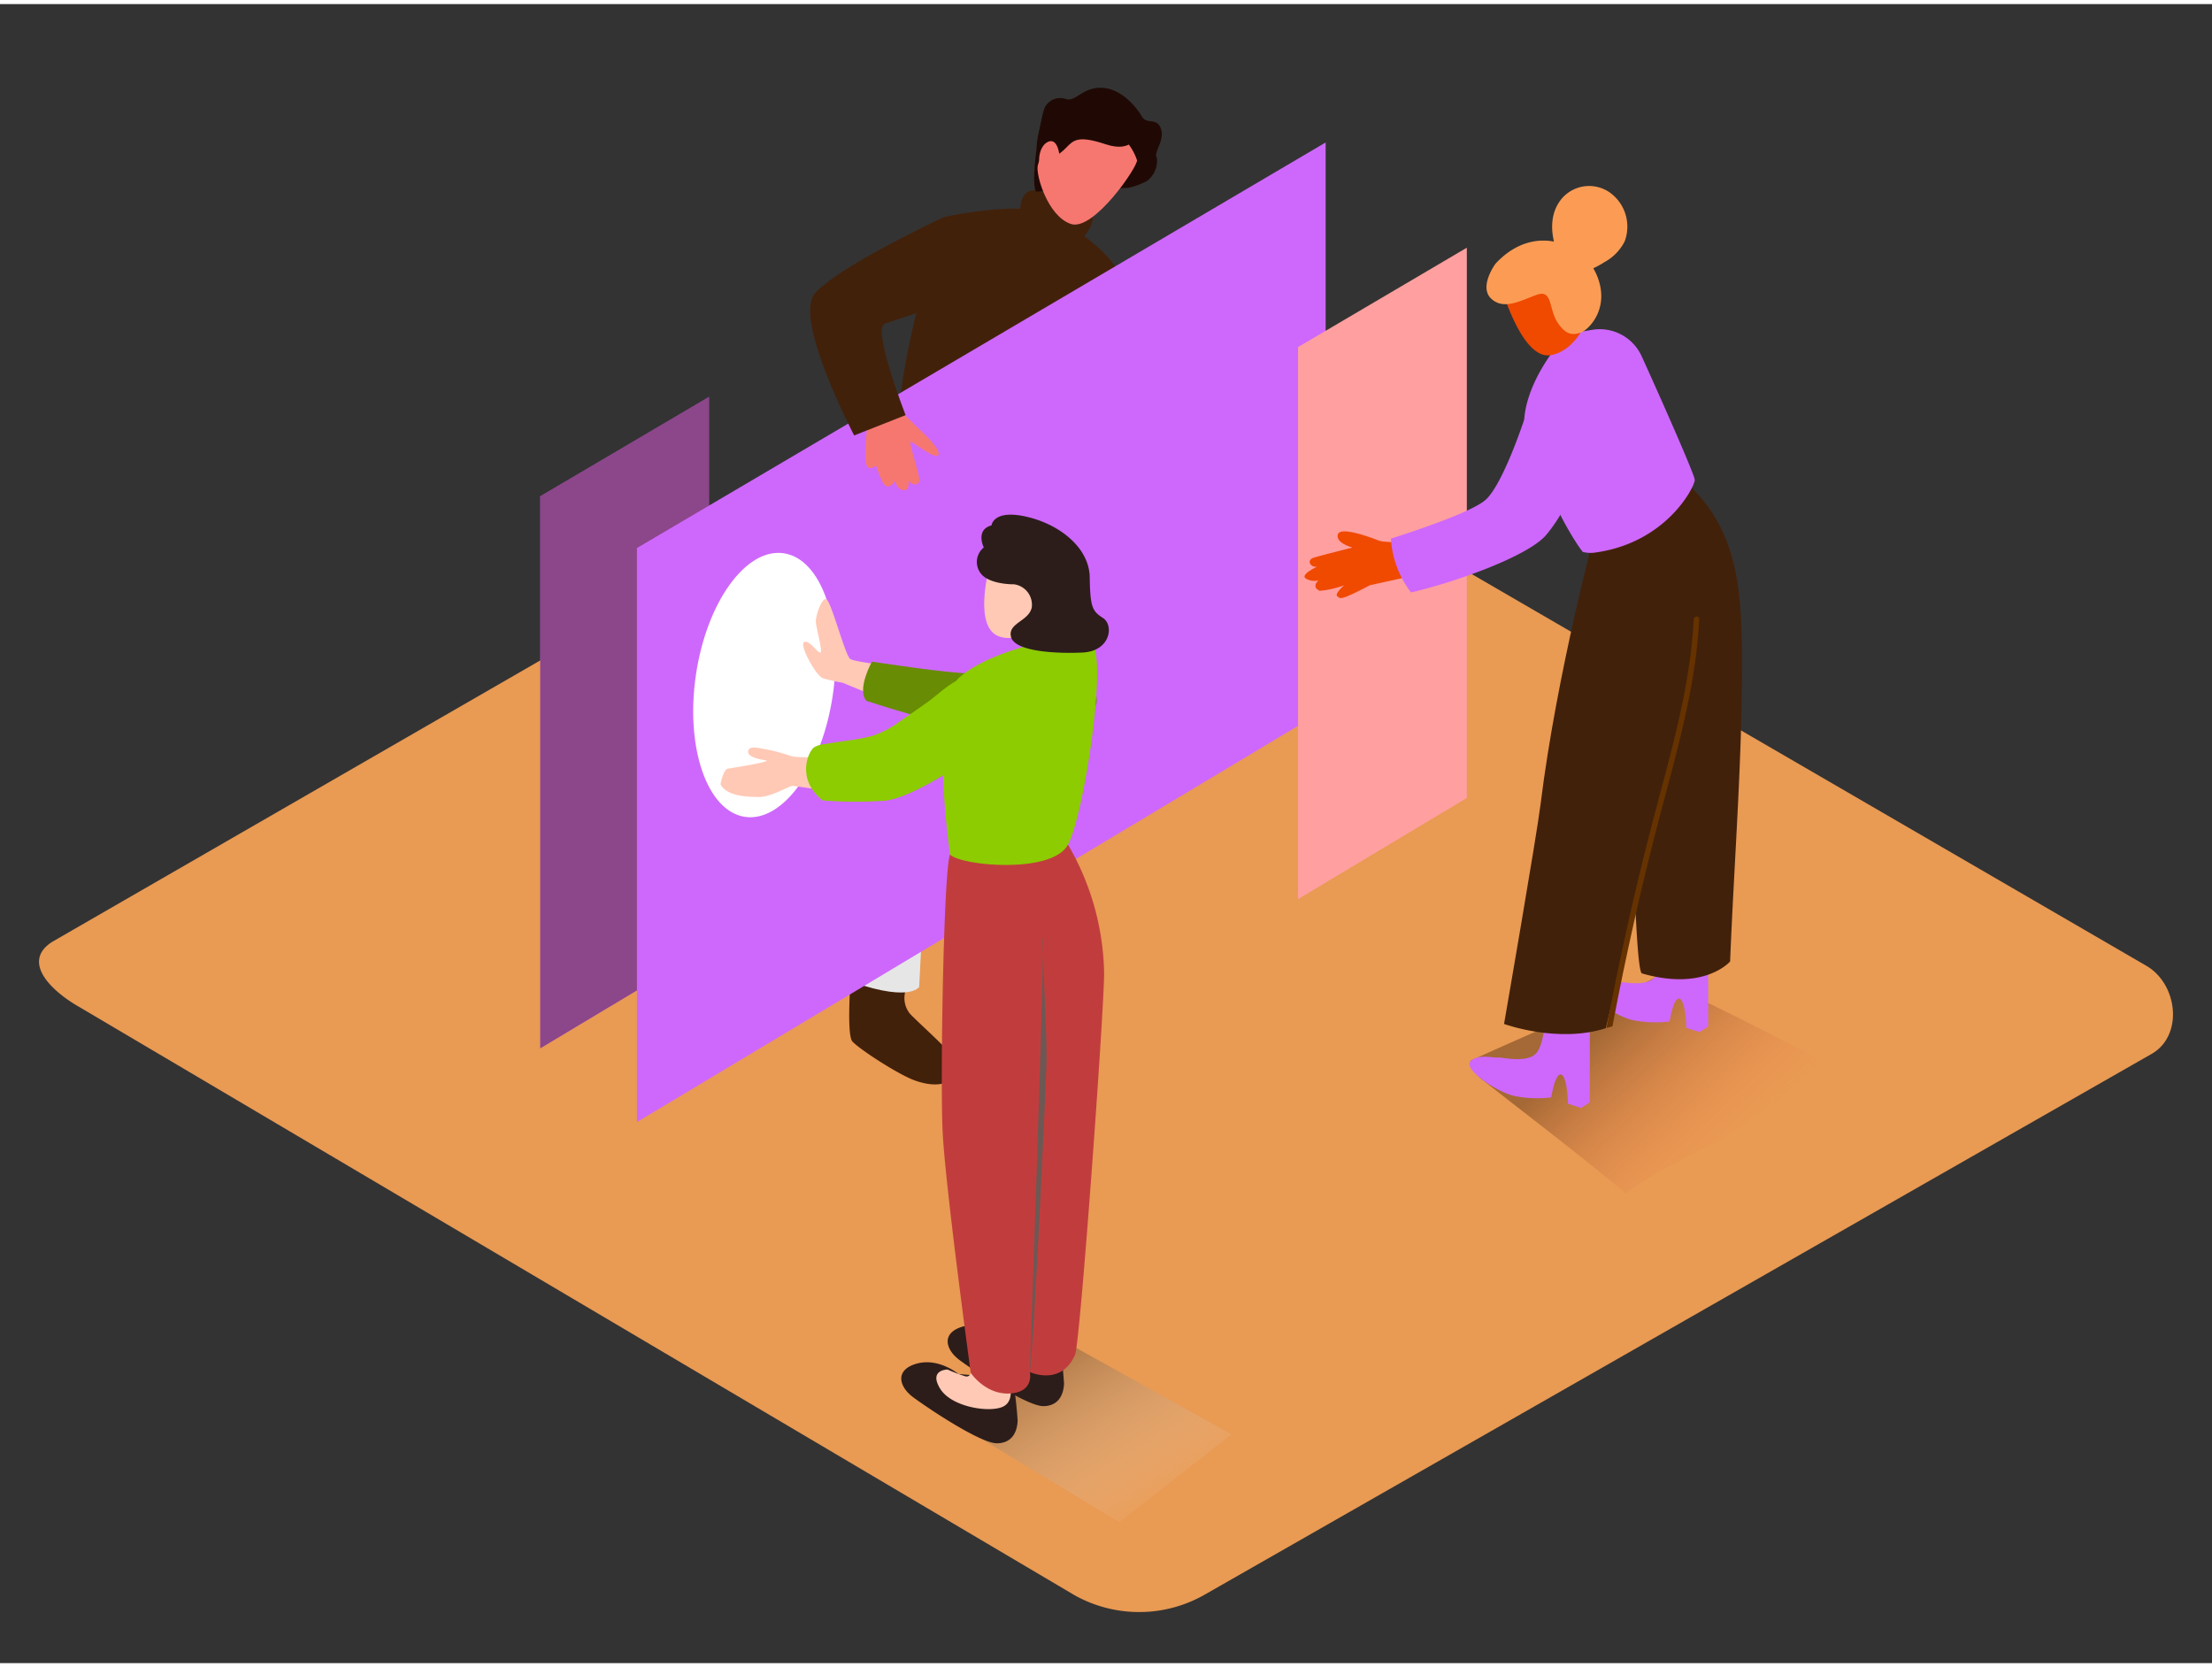 <svg xmlns="http://www.w3.org/2000/svg" xmlns:xlink="http://www.w3.org/1999/xlink" viewBox="0 0 400 300" width="406" height="306" class="illustration styles_illustrationTablet__1DWOa"><rect x="0" y="0" width="400" height="300" fill="#333333" stroke="none"/><defs><linearGradient id="linear-gradient" x1="20.68" y1="274.5" x2="41.99" y2="240.09" gradientTransform="matrix(-1, 0, 0, 1, 230.3, 0)" gradientUnits="userSpaceOnUse"><stop offset="0" stop-color="#fff" stop-opacity="0"></stop><stop offset="0.99" stop-color="#754c24"></stop></linearGradient><linearGradient id="linear-gradient-2" x1="304.67" y1="206.78" x2="326.24" y2="183.84" gradientTransform="matrix(-1, 0, 0, 1, 617.41, 0)" gradientUnits="userSpaceOnUse"><stop offset="0" stop-color="#ff734d" stop-opacity="0"></stop><stop offset="1" stop-color="#42210b"></stop></linearGradient></defs><title>PP</title><g style="isolation: isolate;"><g id="Layer_2" data-name="Layer 2"><path d="M194.28,287.7,14.56,181.48C8.84,178.27,3.93,173,9.51,169.53l180.37-104c2.71-1.68,6.82-2.78,9.57-1.18L388.11,173.89c5.72,3.32,6.75,12.6,1,15.93L218,287.53A23.9,23.9,0,0,1,194.28,287.7Z" fill="#e99a53"></path><path d="M182.47,236.25l40.25,22.39-20.3,15.92-25.15-15.25C180.44,257.27,179.28,238.24,182.47,236.25Z" opacity="0.63" fill="url(#linear-gradient)" style="mix-blend-mode: multiply;"></path><polygon points="97.69 89 128.21 71.03 128.21 170.54 97.69 188.83 97.69 89" fill="#ce68fc"></polygon><polygon points="97.69 89 128.21 71.03 128.21 170.54 97.69 188.83 97.69 89" fill="#42210b" opacity="0.47"></polygon><path d="M214.43,58.19a15.55,15.55,0,0,0,3.23-4.93c.39-1.59,1.11-8.12,2-8.44,2.51-.89.14,4.23,1.1,4.06s5-4.75,6.2-5.06,3.15,2.72,2.65,4.53a19,19,0,0,1-3.26,5.22l-9.72,8.94" fill="#f67770"></path><path d="M183.3,169.29a4.49,4.49,0,0,0,.92,3.69c1.39,1.5,6.72,6.22,7.22,7.24s1.21,3.81,0,4.78-3.57,1.07-6.47,0-9.87-5.58-11.16-7,0-15.77,0-15.77,7.47-1.82,10,0Z" fill="#42210b"></path><path d="M163.63,178.88a4.49,4.49,0,0,0,.92,3.69c1.39,1.5,6.72,6.22,7.22,7.24s1.21,3.81,0,4.78-3.57,1.07-6.47,0-9.87-5.58-11.16-7,0-15.77,0-15.77,7.47-1.82,10,0Z" fill="#42210b"></path><path d="M184.21,76.39s3.81,16.91,4.06,32.72-1.62,58.28-1.62,58.28-4.38,4.21-14,2.73V111.18s-3.36,1.25-3.36,3.75-3.07,62.78-3.07,62.78-1.72,3.19-14.31-1.69c0,0-4.3-79.9,4.94-95.39" fill="#e6e6e6"></path><path d="M161.53,78.55c2,.87,7,4.91,10.91,6.42a46.34,46.34,0,0,0,11.73,3.19c.46-.61.92-1.25,1.39-2,11.73-18.34,17.51-32.37,17.14-36.32s-10.35-11.65-16.07-12.62-16.09,1.33-16.09,1.33S164.81,56.12,163,69.65C162.46,73.44,162.46,73.44,161.53,78.55Z" fill="#42210b"></path><path d="M193.82,42.88c1.61,1.22,4.26-3.56,3.72-4.38s-8.87-4.79-10.43-4.83c-3.41-.08-2.56,5.43-2.56,5.43" fill="#42210b"></path><path d="M192.82,17.19c1.74.47,3-2.23,6.52-2.05s6.25,3.6,7.13,5.17,2.73.09,3.46,2.23-1.24,4-.79,5.19a.85.85,0,0,0,.07.15,4.6,4.6,0,0,1-1.78,4.1,13.5,13.5,0,0,1-3.4,1.25l-16.7.68c-1.08-1.91.88-14.13,1.7-15.39A3.13,3.13,0,0,1,192.82,17.19Z" fill="#200904"></path><path d="M205.6,28.22c.3.94-7.79,12.93-11.95,11.54s-6.34-8.77-6-10.52,4.46-9.91,6.42-9.94S203.78,22.51,205.6,28.22Z" fill="#f67770"></path><path d="M205.52,23.62s-.64,3.37-5.61,1.72-5.78-.74-7.12.64c-2.5,2.6-7.5,4.65-4.25-5.18.16-.48,6.54-5.25,10.42-4S205.52,23.62,205.52,23.62Z" fill="#200904"></path><path d="M191.6,27.44s-.28-3.24-2-2.57-2.22,3.9-1.09,5.51" fill="#f67770"></path><path d="M202.69,49.86a70.47,70.47,0,0,1-.42,15.36s13.1-11.87,14.2-11.1,4,5.26,3.53,7.13-17.6,21.56-26.45,19.9-5-21.28-5-21.28" fill="#42210b"></path><polygon points="239.72 127.52 239.72 25.02 115.18 98.36 115.18 202.16 239.72 127.52" fill="#ce68fc"></polygon><polygon points="234.73 62.02 265.25 44.05 265.25 143.56 234.73 161.85 234.73 62.02" fill="#ff9f9f"></polygon><path d="M259,97s-8,.67-9.71,0-7-2.61-7.38-1.06,2.67,2.33,2.67,2.33-5.43,1.36-6.94,1.81-.66,1.86.56,1.65c0,0-3.15,1.42-2.07,2.14a3,3,0,0,0,2.32.33s-1.43,1.17.2,1.89a16.66,16.66,0,0,0,4.43-1s-1.83,1.56-1.24,2,.42.85,5.88-2c0,0,11.4-2.54,13.94-3" fill="#f04900"></path><path d="M299.08,176.11c6.61,2.73,23.66,11.27,34,17A87.24,87.24,0,0,1,322,198.7c-3.81,1.76-7.14,4.24-10.72,6.4-5.69,3.43-12.12,5.75-17.24,10-7.24-6.13-19.28-15.29-25.82-20.47-.23,0-2.47-2.2-2.3-3.55C273.12,187.69,297.63,177.25,299.08,176.11Z" opacity="0.41" fill="url(#linear-gradient-2)"></path><path d="M307.31,185.88l1.58-1,0-17.79-7.81-.28s-.15,7.59-2,9.32-6.41.49-6.86.64-3.52-.74-4.9.68,4.68,5.52,7.9,6.27a20.8,20.8,0,0,0,6.7.25s.7-4.55,1.82-4.1,1.2,5.26,1.2,5.26Z" fill="#ce68fc"></path><path d="M315,117.06c-.11-11.76-1-22.62-10.42-30.82L304,88.39c0-.08,0-.16,0-.24-.09-1-1.8-1.46-2-.27a2.63,2.63,0,0,1,0,.27v.06c0,.39-.09.79-.11,1.18a1,1,0,0,0-1.52.05c-1.84.59-2.58,3.25-2.59,4.91a1,1,0,0,0,2,0,3.57,3.57,0,0,1,.51-2.16l.18-.51v.06l0,.12a3.86,3.86,0,0,0,.07,1.49,1,1,0,0,0,.49.59c.09.38.19.76.29,1.14l-2.7.77-3.86,24.84s.52,54.12,2.16,54.59c11.29,3.28,15.94-2.16,15.94-2.16C313.6,154.52,315.15,135.71,315,117.06Z" fill="#42210b"></path><path d="M285.91,199.6l1.58-1,0-17.79-7.81-.28s-.15,7.59-2,9.32-6.41.49-6.86.64-3.52-.74-4.9.68,4.68,5.52,7.9,6.27a20.8,20.8,0,0,0,6.7.25s.7-4.55,1.82-4.1,1.2,5.26,1.2,5.26Z" fill="#ce68fc"></path><path d="M288.72,94.28s-7.2,26.58-10.13,50.37c-.7,5.71-6.61,39.77-6.61,39.77s9.74,3.56,18.4.77c0,0,10.3-43.46,10.74-44.31s7.39-29,8.19-49.2" fill="#42210b"></path><path d="M287.87,58.91l-4.33.74c-.87.6-7.39,8-7.91,15.46a40.52,40.52,0,0,0,1.83,5.8c.88,2.57,1.83,5.13,2.92,7.62a59.2,59.2,0,0,0,4.05,7.9c.67,1.07,1,1.61,1.78,2.63a5.61,5.61,0,0,0,1.93.16c13.26-1.66,18.43-12.13,18.32-13.22s-6-14.41-9.59-22.31A8.34,8.34,0,0,0,287.87,58.91Z" fill="#ce68fc"></path><path d="M271.23,50.39s3.77,14,9.17,13.1,8.31-9,7.41-11.85S275.74,42.87,271.23,50.39Z" fill="#f04900"></path><path d="M291,34a6.52,6.52,0,0,0-8.43,1c-2,2.23-2.22,5.19-1.56,7.95-3.33-.64-7.17.32-10.58,4,0,0-3.06,4.14-.79,6.3s5.37.36,8.25-.68,2.13,2.49,3.76,5,3,2.23,4.24,1.82,5.49-4.34,2.79-10.53a8.89,8.89,0,0,0-.57-1.09,15.92,15.92,0,0,0,2.06-1.13,8.73,8.73,0,0,0,3.62-3.73A7.58,7.58,0,0,0,291,34Z" fill="#fc9c54"></path><path d="M306.28,111.24c-.64,12.71-4.39,24.89-7.57,37.13s-5.89,24.43-8.21,36.78l1.08-.3q3.53-18.71,8.34-37.15c3.15-12,6.73-24,7.36-36.46C307.32,110.6,306.32,110.6,306.28,111.24Z" fill="#653200"></path><path d="M275.63,75.11s-3.73,11.42-6.87,14.43c-2.2,2.11-11.73,5.36-17.24,7.12a17.77,17.77,0,0,0,3.64,9.73c8.09-1.87,21.22-6.58,24.44-10.4,4.72-5.59,6.87-13.76,6.87-13.76Z" fill="#ce68fc"></path><path d="M163.48,74.18l3.44,3.36s3.06,2.81,2.81,3.92-4.08-1.8-4.93-2.32,1.8,6.46,1.41,7.24-1.23.52-1.68,0,.15,1.71-1.13,1.52-1.54-1.68-1.54-1.68S161,87.77,160,87s-3.37-8.84-2.87-11.07S161.72,72.46,163.48,74.18Z" fill="#f67770"></path><path d="M156.84,76.44s-.95,7,.23,7.42,2.68-2,2.68-2-.94-6-1.54-6.77S156.84,76.44,156.84,76.44Z" fill="#f67770"></path><path d="M170.54,38.57s-19.42,9.11-23.24,13.82S154.46,78,154.46,78l9.3-3.67S157.65,58.65,160,57.8,174.53,53,174.53,53" fill="#42210b"></path><ellipse cx="138.23" cy="123.15" rx="24.09" ry="12.51" transform="translate(-3.7 242.02) rotate(-81.65)" fill="#fff"></ellipse><path d="M163.11,119.93s-8.37-.9-9.34-1.5-3.58-11-4.45-10.87-1.79,3-1.79,4.08,1.38,5.7.78,5.63-2-2.4-2.91-1.89,2.17,6.11,3.41,6.53a31.3,31.3,0,0,0,3.56.81l11,4.53" fill="#ffc9b5"></path><path d="M193.87,115.61s-15.14,5.31-18.51,5.4-17.69-2.1-17.69-2.1-2.79,5-1,7.08c0,0,14.05,4.63,19,4.88s20.24-1.71,22.24-3.71S193.87,115.61,193.87,115.61Z" fill="#688c03"></path><path d="M181.71,241s-3.57-3-7.57-1.87-3.17,4.17-.65,6.05,12.23,8.41,15.22,8.35,3.64-2.47,3.7-4.11a76.22,76.22,0,0,0-.88-7.58" fill="#2c1d1a"></path><path d="M183.93,240.79a.76.76,0,0,1-1,.62,29.17,29.17,0,0,1-3.19-1.22s-3.45,0-1.35,3.45,9.32,4.46,11.55,3.17.74-4.93.74-4.93" fill="#2c1d1a"></path><path d="M173.32,247.72s-3.57-3-7.57-1.87-3.17,4.17-.65,6.05,12.23,8.41,15.22,8.35,3.64-2.47,3.7-4.11a76.22,76.22,0,0,0-.88-7.58" fill="#2c1d1a"></path><path d="M175.54,247.51a.76.76,0,0,1-1,.62,29.17,29.17,0,0,1-3.19-1.22s-3.45,0-1.35,3.45,9.32,4.46,11.55,3.17.74-4.93.74-4.93" fill="#ffc9b5"></path><path d="M171.8,153.79c-1.16,2.63-1.79,40.27-1.35,49.95s5.09,43.77,5.09,43.77,2.65,4,7.1,3.73,3.59-3.87,3.59-3.87,5.69,2.64,8.18-3.16c.92-2.15,5.25-62.15,5.25-69a47.67,47.67,0,0,0-6.52-23.2" fill="#c13d3d"></path><path d="M186.22,247.36s2.7-76.07,2.36-78.3.74,16.68.67,21.85C189.2,194.6,187,242.18,186.22,247.36Z" fill="#6d5854"></path><path d="M171.8,153.79s-3.94-26.93,1.66-32,21.14-8.69,24-6.16-1.45,31.1-4.35,36.4S173.87,155.86,171.8,153.79Z" fill="#8ccc00"></path><path d="M178.88,102c-.13.38-2.89,10.91,1.92,12.39s5.78-4.23,6.26-4.55,2-.84,1.91-2-1.91-1.18-1.91-1.18-.7-3-2.87-4.31S178.88,102,178.88,102Z" fill="#ffc9b5"></path><path d="M183.37,104.92s-4,.07-5.75-1.66a3.38,3.38,0,0,1,.28-5s-1.59-3.18,1.4-4c0,0,.28-2.92,6.25-1.58s11.43,5.56,11.51,11,.48,6.09,2.42,7.35,1.4,6-3.77,6.23-12.22-.26-12.88-2.81,3.26-2.83,3.75-5.38A3.73,3.73,0,0,0,183.37,104.92Z" fill="#2c1d1a"></path><path d="M149.3,136.09s-5.26.29-6.3-.13a32.27,32.27,0,0,0-5.08-1.31s0,0,0,0a7.28,7.28,0,0,0-.74-.13c-.51-.06-1.52-.27-1.81.34-.63,1.29,2.25,1.77,3.28,1.92,0,0,0,0,0,.06-.39.37-6.12,1.27-7,1.41s-1.36,2.83-1.36,2.83c1.13,2.14,4.64,2.28,6.93,2.3s5.38-2,6.13-2,6.45,1.1,7.39.62S149.3,136.09,149.3,136.09Z" fill="#ffc9b5"></path><path d="M173.92,121.92c-2.47,1-4.23,2.92-6.35,4.41-1.53,1.08-3.13,2.21-4.71,3.27a17.72,17.72,0,0,1-5,2.69c-2.85.78-5.79,1-8.69,1.52a4.39,4.39,0,0,0-2,.62c-1.27,1.09-3,6,1.59,9.56a72,72,0,0,0,11.31.05c5-.5,16.2-7.76,19-11.1,1.88-2.27,3-5.74,1.86-8.6a4.87,4.87,0,0,0-4.81-2.9A6.56,6.56,0,0,0,173.92,121.92Z" fill="#8ccc00"></path></g></g></svg>